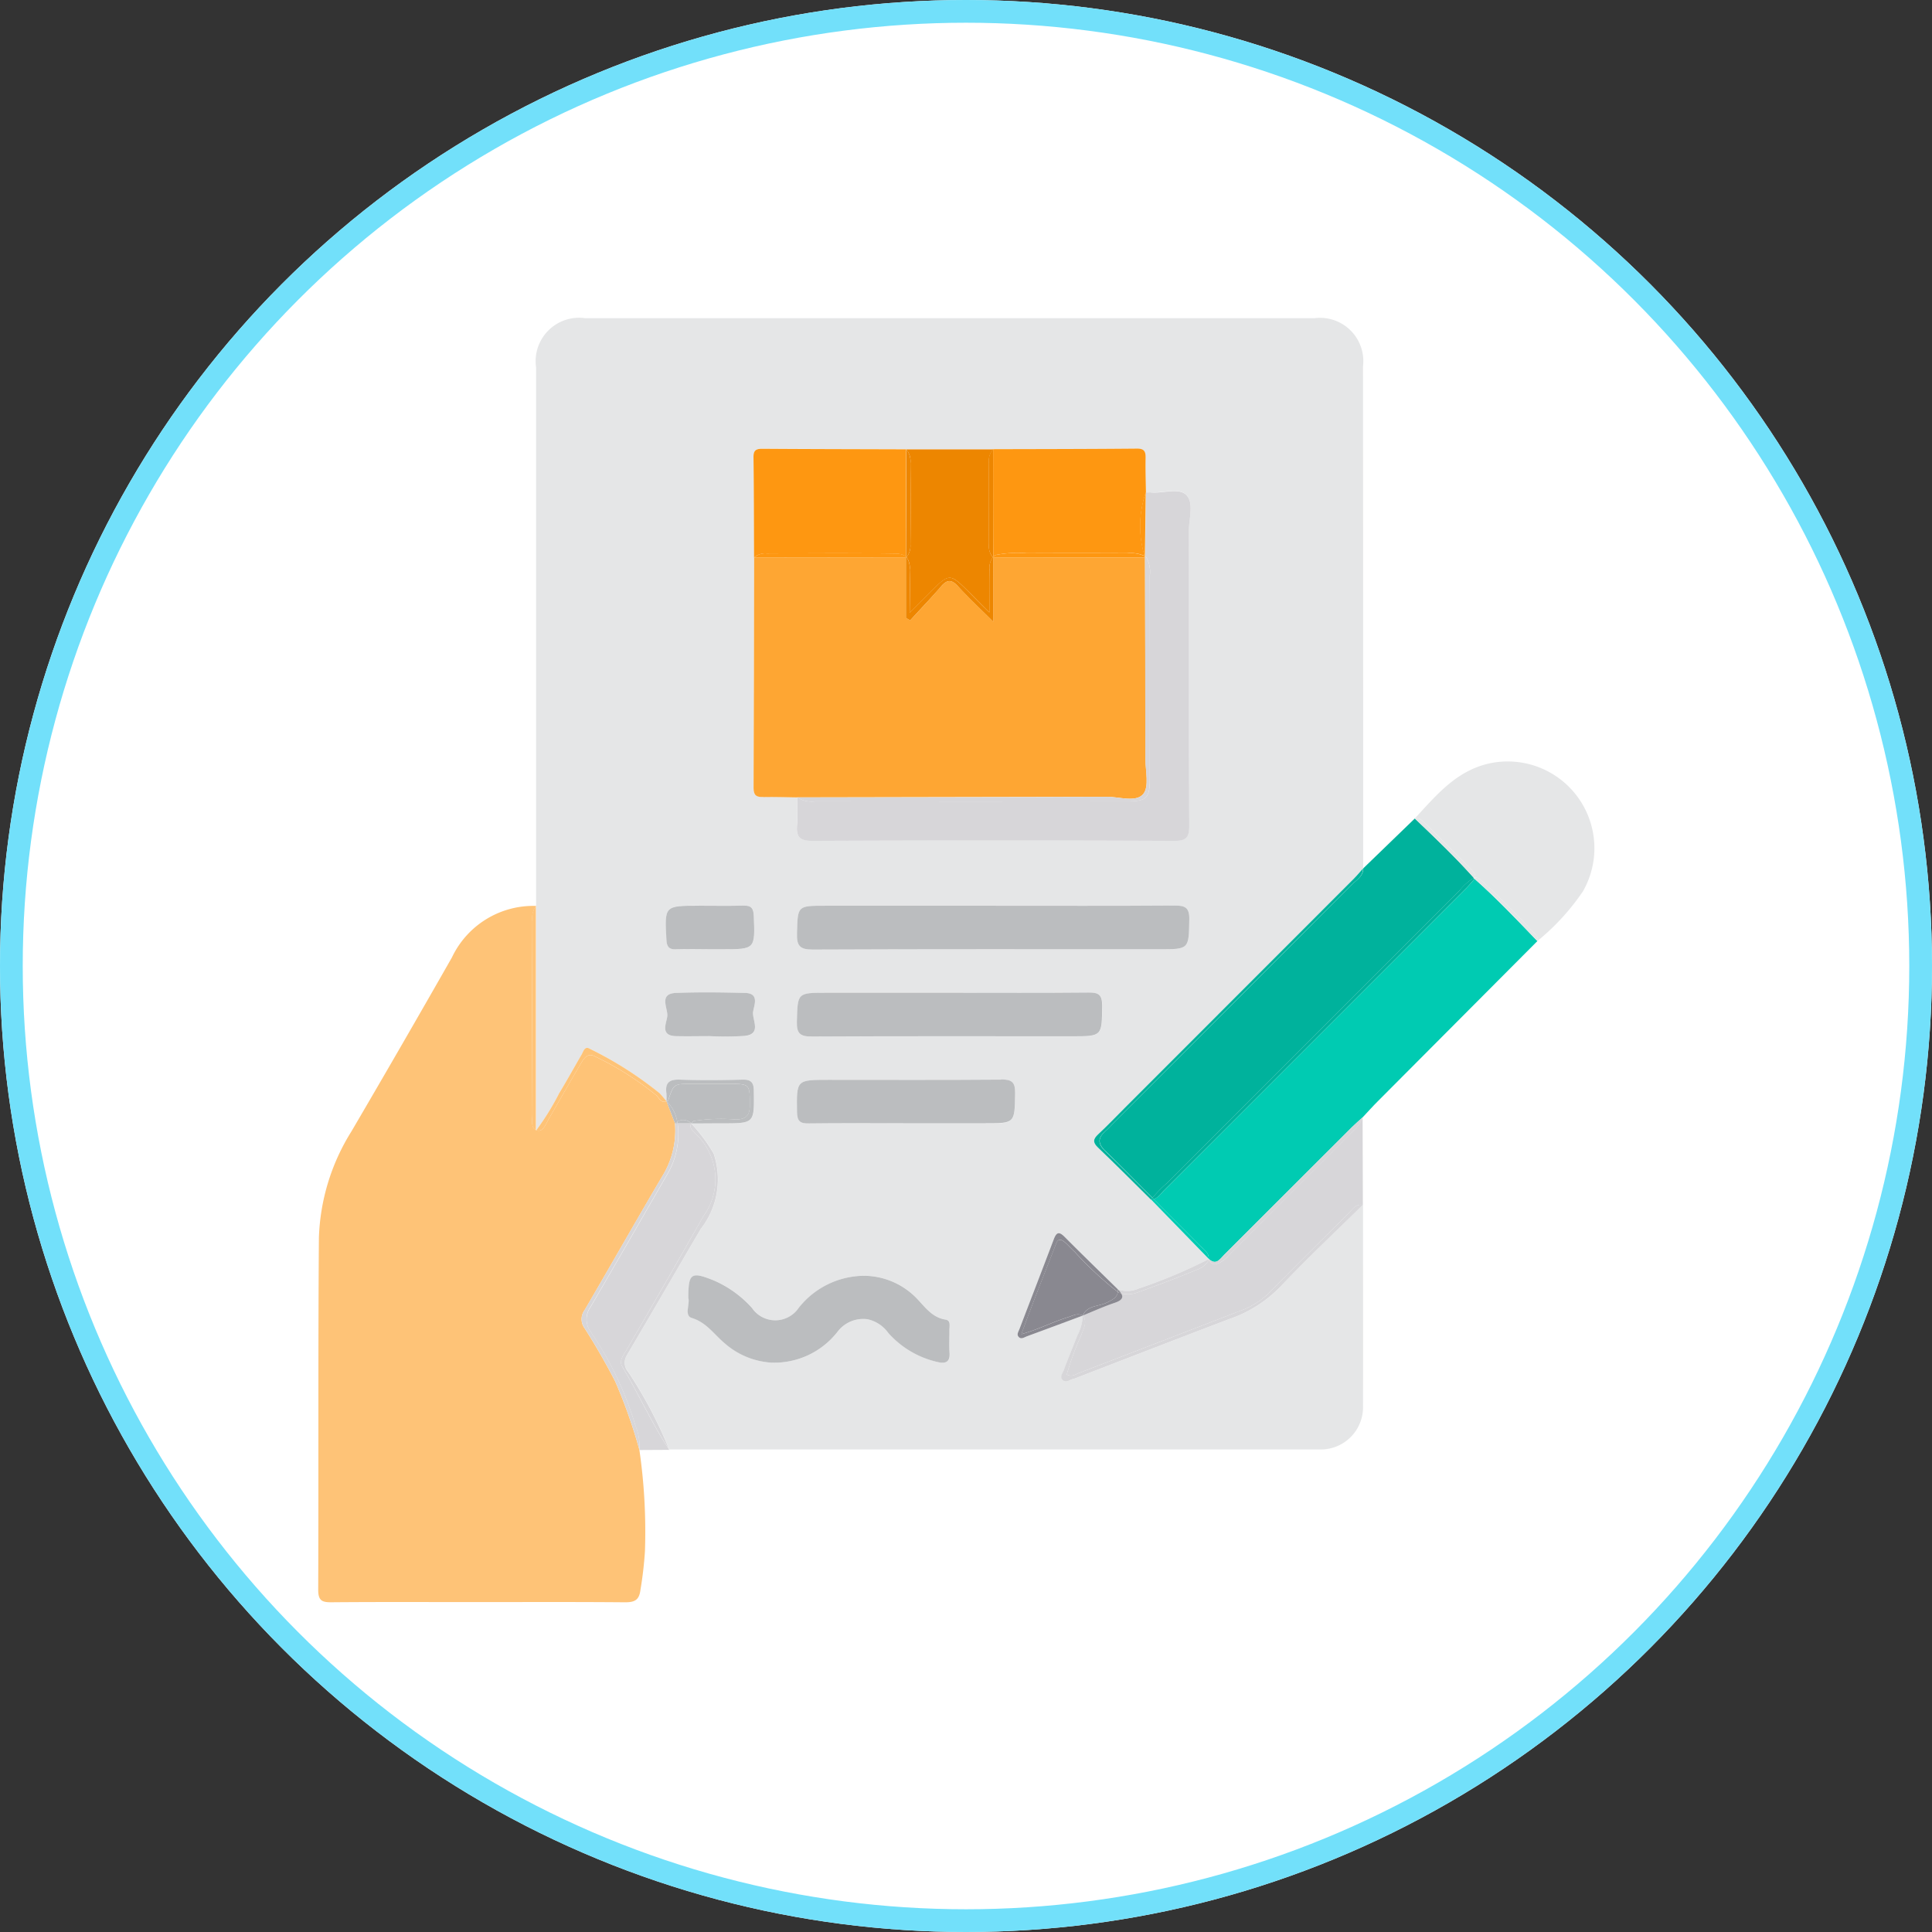 <svg xmlns="http://www.w3.org/2000/svg" xmlns:xlink="http://www.w3.org/1999/xlink" width="85" height="85" viewBox="0 0 85 85">
  <rect x="0" y="0" width="85" height="85" fill="#333333" stroke="none"/>
  <defs>
    <clipPath id="clip-path">
      <rect id="Rectángulo_300823" data-name="Rectángulo 300823" width="56.153" height="56.493" fill="none"/>
    </clipPath>
  </defs>
  <g id="Grupo_886491" data-name="Grupo 886491" transform="translate(-671 -14136.487)">
    <g id="Elipse_6608" data-name="Elipse 6608" transform="translate(671 14136.487)" fill="#fff" stroke="#72e0fa" stroke-width="1">
      <circle cx="42.5" cy="42.5" r="42.5" stroke="none"/>
      <circle cx="42.5" cy="42.5" r="42" fill="none"/>
    </g>
    <g id="Grupo_886133" data-name="Grupo 886133" transform="translate(685 14150.487)">
      <g id="Grupo_886132" data-name="Grupo 886132" transform="translate(0)" clip-path="url(#clip-path)">
        <path id="Trazado_601655" data-name="Trazado 601655" d="M102.609,221.516l0,0h0l0,0" transform="translate(-86.196 -186.084)" fill="#fefefe"/>
        <path id="Trazado_601656" data-name="Trazado 601656" d="M244.941,258.745l-.009-.009c0,.005,0,.011,0,.016l.012-.007" transform="translate(-205.755 -217.354)" fill="#fefefe"/>
        <path id="Trazado_601657" data-name="Trazado 601657" d="M59.92,223.324l-.011-.006v.019l.011-.014" transform="translate(-50.327 -187.6)" fill="#fefefe"/>
        <path id="Trazado_601658" data-name="Trazado 601658" d="M210.311,274.357h0" transform="translate(-176.674 -230.476)" fill="#fefefe"/>
        <path id="Trazado_601659" data-name="Trazado 601659" d="M92.65,42.625a5.689,5.689,0,0,1-2.229,1.406c-2.224.844-4.442,1.708-6.662,2.563a1.2,1.2,0,0,1-.224.079c-.148.026-.3.188-.444.051s-.012-.3.038-.439c.194-.52.405-1.034.611-1.55a1.988,1.988,0,0,0,.226-.855h0q-1.227.456-2.454.91c-.123.045-.265.158-.378.013-.08-.1.006-.226.048-.335.5-1.316,1.015-2.629,1.51-3.948.125-.333.246-.336.487-.093.769.776,1.555,1.535,2.335,2.3a1.223,1.223,0,0,0,.91-.039A22.217,22.217,0,0,0,89.5,41.4c0-.005,0-.011,0-.016l-2.532-2.605h0c-.778-.766-1.55-1.54-2.339-2.3-.232-.222-.21-.369.011-.575.393-.366.763-.755,1.143-1.135q5.062-5.064,10.123-10.128c.139-.139.263-.293.395-.44q0-11.038-.008-22.075A1.906,1.906,0,0,0,94.149,0H62.08a1.911,1.911,0,0,0-2.167,2.168q0,11.845,0,23.69v9.86l.011.005a11.447,11.447,0,0,0,1.008-1.629c.342-.559.656-1.135.987-1.7.082-.14.134-.4.377-.244A16.14,16.14,0,0,1,65.344,34.1c.111.111.206.238.308.358h0a2.273,2.273,0,0,0,0-.357c-.068-.471.124-.618.6-.6.911.036,1.825.027,2.738,0,.394-.01.5.127.508.512.018,1.41.031,1.409-1.389,1.41-.455,0-.91,0-1.364.006l0,0a7.124,7.124,0,0,1,.984,1.32,3.534,3.534,0,0,1-.564,3.313c-1.1,1.861-2.176,3.732-3.273,5.593a.6.6,0,0,0,.081.7,19.355,19.355,0,0,1,1.8,3.415q14.295,0,28.589,0a1.86,1.86,0,0,0,1.932-1.918c.007-2.95,0-5.9,0-8.851-1.218,1.2-2.471,2.369-3.641,3.614M83.485,31.593c-3.806,0-7.613-.009-11.419.011-.512,0-.693-.109-.677-.655.036-1.27.007-1.27,1.305-1.27h5.441c2.033,0,4.066.011,6.1-.009.434,0,.588.1.585.563-.009,1.36.012,1.361-1.333,1.361m3.841-3.829c-5.083,0-10.166-.009-15.249.013-.566,0-.7-.17-.687-.706.034-1.222.008-1.222,1.232-1.222h7.415c2.651,0,5.3.01,7.953-.009.468,0,.67.082.658.612-.028,1.312,0,1.312-1.324,1.312M69.507,10.528C69.5,9.055,69.5,7.582,69.482,6.11c0-.291.1-.372.38-.37,2.11.015,4.219.018,6.329.024h3.826c2.109-.007,4.218-.006,6.327-.026.341,0,.388.146.382.429-.011.5.008.994.015,1.491.08,0,.16,0,.239,0,.529.048,1.211-.238,1.549.126s.1,1.029.1,1.561c.008,4.325,0,8.65.017,12.975,0,.53-.142.669-.669.667q-7.953-.029-15.906,0c-.576,0-.729-.186-.679-.714.037-.4.006-.8.005-1.2-.5-.007-.995-.026-1.492-.015-.289.007-.429-.056-.427-.39C69.5,17.294,69.5,13.911,69.507,10.528ZM67.074,25.849c.657,0,1.314.013,1.97-.005.337-.009.437.117.45.449.058,1.471.068,1.47-1.395,1.47h-.537c-.5,0-1-.012-1.492,0-.311.01-.4-.114-.419-.419-.084-1.5-.092-1.5,1.424-1.5m2.035,5.731a13.015,13.015,0,0,1-1.551.012c-.5,0-1,.01-1.492,0-.731-.018-.4-.6-.378-.892.024-.341-.389-.975.376-1.009,1.013-.044,2.03-.029,3.044,0,.668.017.375.577.35.857-.031.351.377.95-.349,1.038m8.484,14.344a4.1,4.1,0,0,1-2.175-1.276,1.522,1.522,0,0,0-.924-.61,1.415,1.415,0,0,0-1.312.549,3.526,3.526,0,0,1-2.917,1.361,3.427,3.427,0,0,1-2.053-.853c-.465-.387-.793-.913-1.445-1.112-.346-.106-.073-.611-.152-.877,0-1.1.116-1.171,1.116-.776a4.846,4.846,0,0,1,1.682,1.209,1.24,1.24,0,0,0,2.057,0,3.692,3.692,0,0,1,2.9-1.412,3.255,3.255,0,0,1,2.206.907c.409.391.715.925,1.355,1.021.221.033.172.238.175.388.006.359-.014.718.006,1.076.024.405-.172.479-.515.4m2.09-10.5H76.157c-1.415,0-2.829-.011-4.244.007-.383,0-.515-.105-.52-.5-.02-1.418-.035-1.418,1.393-1.418,2.53,0,5.061.01,7.591-.01.46,0,.62.11.613.6-.02,1.328,0,1.328-1.306,1.328" transform="translate(-50.327 0)" fill="#e5e6e7"/>
        <path id="Trazado_601660" data-name="Trazado 601660" d="M11.723,180.254a.671.671,0,0,1,0-.808c1.166-1.99,2.3-4,3.474-5.984a3.829,3.829,0,0,0,.5-2.227l-.373-.97c-.231.1-.327-.147-.45-.265a13.388,13.388,0,0,0-2.662-1.693c-.3-.178-.472-.014-.623.238-.488.822-.96,1.653-1.439,2.48-.126.217-.248.583-.5.526a.375.375,0,0,1-.056-.017l-.011.013v-.019c-.239-.109-.158-.459-.159-.7q-.014-4.241,0-8.481a.925.925,0,0,1,.163-.679,3.964,3.964,0,0,0-3.705,2.268q-2.187,3.84-4.421,7.653a9.38,9.38,0,0,0-1.431,4.684C-.008,181.436.019,186.6,0,191.759c0,.479.172.549.59.545,2.092-.018,4.185-.008,6.278-.008,2.212,0,4.425-.01,6.637.009.411,0,.614-.094.67-.533a16.686,16.686,0,0,0,.2-1.714,25.091,25.091,0,0,0-.245-4.462,22.747,22.747,0,0,0-1.067-3.015c-.413-.8-.857-1.572-1.339-2.326" transform="translate(0 -135.811)" fill="#fec377"/>
        <path id="Trazado_601661" data-name="Trazado 601661" d="M58.845,162.353q0,4.241,0,8.481c0,.241-.08.591.159.7v-9.86a.925.925,0,0,0-.163.679" transform="translate(-49.426 -135.816)" fill="#fec377"/>
        <path id="Trazado_601662" data-name="Trazado 601662" d="M60.536,203.827c.479-.827.951-1.658,1.439-2.48.15-.253.321-.417.623-.238a13.388,13.388,0,0,1,2.662,1.693c.122.118.218.361.45.265h0c-.1-.12-.2-.247-.308-.358a16.128,16.128,0,0,0-3.052-1.946c-.242-.154-.294.1-.376.244-.332.565-.645,1.141-.987,1.7a11.45,11.45,0,0,1-1.008,1.63.358.358,0,0,0,.056.017c.255.056.376-.309.5-.526" transform="translate(-50.384 -168.613)" fill="#fec377"/>
        <path id="Trazado_601663" data-name="Trazado 601663" d="M243.958,154.22c-.118.134-.229.274-.355.4q-6.652,6.656-13.307,13.307c-.139.139-.254.319-.45.381.685.7,1.387,1.38,2.07,2.082.152.156.366.293.346.547l.009.009c.323.294.487,0,.672-.187q2.808-2.8,5.613-5.606c.154-.154.32-.295.48-.442.217-.231.428-.468.652-.692q3.515-3.532,7.034-7.061c-.9-.935-1.791-1.877-2.763-2.738" transform="translate(-193.084 -129.554)" fill="#00cbb2"/>
        <path id="Trazado_601664" data-name="Trazado 601664" d="M229.114,242.327l2.532,2.605c.02-.253-.194-.39-.345-.547-.682-.7-1.385-1.383-2.07-2.082a.468.468,0,0,1-.117.023h0" transform="translate(-192.469 -203.55)" fill="#00cbb2"/>
        <path id="Trazado_601665" data-name="Trazado 601665" d="M226.045,140.523q-5.247,5.26-10.5,10.51c-.112.113-.218.234-.339.336-.352.3-.35.561-.008.886.7.669,1.377,1.372,2.071,2.054a5.906,5.906,0,0,1,.639-.651q6.444-6.453,12.9-12.9a2.268,2.268,0,0,1,.6-.521c-.816-.92-1.707-1.767-2.6-2.616l-2.267,2.192c0,.351-.29.505-.492.708" transform="translate(-180.561 -115.612)" fill="#00b29c"/>
        <path id="Trazado_601666" data-name="Trazado 601666" d="M224.9,151.769q-5.06,5.065-10.123,10.128c-.38.38-.75.769-1.143,1.135-.221.206-.242.353-.011.575.789.755,1.561,1.529,2.339,2.3h0c.018-.028.04-.053.06-.08-.694-.682-1.366-1.384-2.071-2.054-.342-.325-.344-.59.008-.886.121-.1.226-.224.339-.336q5.254-5.253,10.5-10.51c.2-.2.495-.357.492-.708-.131.147-.256.3-.395.44" transform="translate(-179.321 -127.125)" fill="#00b29c"/>
        <path id="Trazado_601667" data-name="Trazado 601667" d="M243.026,154.5q-6.452,6.446-12.9,12.9a5.9,5.9,0,0,0-.64.651l.005.005.052.052c.2-.063.312-.243.45-.382q6.657-6.65,13.307-13.307c.126-.126.237-.266.355-.4l-.035-.039a2.266,2.266,0,0,0-.6.521" transform="translate(-192.784 -129.352)" fill="#00b29c"/>
        <path id="Trazado_601668" data-name="Trazado 601668" d="M229.174,241.947c-.02.027-.042.051-.06.08a.468.468,0,0,0,.117-.023l-.052-.052-.005-.005" transform="translate(-192.469 -203.25)" fill="#00b29c"/>
        <path id="Trazado_601669" data-name="Trazado 601669" d="M213.056,225.878a1.488,1.488,0,0,1-.362.308c-.208.1-.418.17-.52-.14l-.012.007a.479.479,0,0,1-.013.076.967.967,0,0,1-.506.389c-.856.355-1.723.681-2.6.993a1.162,1.162,0,0,1-.732.046c.109.181.034.313-.285.418-.478.158-.938.371-1.405.56h0c.01.006.02.009.031.016.177.309-.007.578-.1.853a12.988,12.988,0,0,0-.63,1.719c.22.125.377,0,.536-.062q3.572-1.378,7.145-2.754a3.536,3.536,0,0,0,1.287-.839c1.131-1.154,2.277-2.292,3.426-3.428.174-.173.317-.43.633-.375h0q-.006-1.927-.012-3.854h0a1.493,1.493,0,0,1-.4.586q-2.744,2.739-5.485,5.482" transform="translate(-172.988 -184.654)" fill="#d7d6d9"/>
        <path id="Trazado_601670" data-name="Trazado 601670" d="M217.04,244.243c-1.149,1.136-2.3,2.274-3.426,3.428a3.539,3.539,0,0,1-1.287.839q-3.572,1.379-7.145,2.755c-.159.061-.315.188-.536.062a12.989,12.989,0,0,1,.63-1.719c.1-.275.279-.544.1-.853-.01-.007-.02-.01-.031-.016a1.988,1.988,0,0,1-.226.855c-.205.516-.417,1.029-.611,1.549-.051.136-.194.3-.038.439s.3-.025.444-.051a1.21,1.21,0,0,0,.224-.079c2.22-.856,4.438-1.719,6.662-2.563a5.687,5.687,0,0,0,2.229-1.406c1.17-1.245,2.423-2.413,3.641-3.614-.317-.056-.459.2-.634.374" transform="translate(-171.711 -204.858)" fill="#d7d6d9"/>
        <path id="Trazado_601671" data-name="Trazado 601671" d="M219.986,260.167a.942.942,0,0,1,.143.174,1.162,1.162,0,0,0,.733-.046c.872-.313,1.739-.638,2.595-.993a.965.965,0,0,0,.506-.389.479.479,0,0,0,.013-.077,22.251,22.251,0,0,1-3.079,1.292,1.224,1.224,0,0,1-.91.038" transform="translate(-184.801 -217.439)" fill="#d7d6d9"/>
        <path id="Trazado_601672" data-name="Trazado 601672" d="M245.675,225.859c-.185.185-.349.481-.672.187.1.31.312.244.52.14a1.49,1.49,0,0,0,.362-.308q2.744-2.74,5.486-5.482a1.5,1.5,0,0,0,.4-.586c-.16.147-.326.289-.48.442q-2.808,2.8-5.613,5.606" transform="translate(-205.817 -184.654)" fill="#d7d6d9"/>
        <path id="Trazado_601673" data-name="Trazado 601673" d="M304.921,122.037c-1.467.323-2.346,1.41-3.288,2.426.186-.057.3.063.416.172.7.682,1.39,1.37,2.068,2.071.093.1.214.2.169.355a.281.281,0,0,1,.2.057c.872.775,1.68,1.614,2.479,2.462a.261.261,0,0,1,.06.275,10.181,10.181,0,0,0,2.005-2.185,3.817,3.817,0,0,0-4.111-5.633" transform="translate(-253.39 -102.451)" fill="#e5e6e7"/>
        <path id="Trazado_601674" data-name="Trazado 601674" d="M320.786,156.387c-.8-.848-1.607-1.687-2.479-2.462a.28.28,0,0,0-.2-.057.3.3,0,0,1-.021.056c.972.861,1.865,1.8,2.763,2.738a.261.261,0,0,0-.06-.275" transform="translate(-267.209 -129.258)" fill="#e5e6e7"/>
        <path id="Trazado_601675" data-name="Trazado 601675" d="M304.229,140.161c.012-.006.023-.012.035-.017h.022c.045-.156-.076-.259-.169-.355-.678-.7-1.37-1.389-2.068-2.071-.112-.109-.23-.23-.416-.172.888.849,1.779,1.7,2.6,2.616" transform="translate(-253.39 -115.534)" fill="#e5e6e7"/>
        <path id="Trazado_601676" data-name="Trazado 601676" d="M317.862,153.887l.035.039a.3.3,0,0,0,.021-.056H317.9c-.012,0-.023.012-.035.017" transform="translate(-267.023 -129.259)" fill="#e5e6e7"/>
        <path id="Trazado_601677" data-name="Trazado 601677" d="M75.388,232.176c-.147-.245.06-.493.19-.716q1.709-2.938,3.387-5.893a2.745,2.745,0,0,0-.328-3.608c-.108-.133-.331-.273-.206-.464l0,0-.6,0a3.479,3.479,0,0,1-.481,2.28c-1.114,1.933-2.226,3.868-3.351,5.794a.931.931,0,0,0,.012,1.1,14.81,14.81,0,0,1,1.968,4.139,2.3,2.3,0,0,1,.169,1.05l1.316-.007h0c-.778-1.172-1.35-2.461-2.073-3.664" transform="translate(-62.017 -186.063)" fill="#d7d6d9"/>
        <path id="Trazado_601678" data-name="Trazado 601678" d="M83.523,231.759c1.1-1.861,2.177-3.732,3.273-5.593a3.533,3.533,0,0,0,.564-3.313,7.117,7.117,0,0,0-.984-1.32c-.124.191.1.332.206.464a2.745,2.745,0,0,1,.328,3.608q-1.673,2.958-3.387,5.893c-.13.223-.337.472-.19.716.724,1.2,1.3,2.492,2.073,3.664a19.332,19.332,0,0,0-1.8-3.415.6.6,0,0,1-.081-.7" transform="translate(-69.963 -186.101)" fill="#d7d6d9"/>
        <path id="Trazado_601679" data-name="Trazado 601679" d="M74.815,234.792a14.808,14.808,0,0,0-1.968-4.139.931.931,0,0,1-.012-1.1c1.126-1.926,2.237-3.861,3.351-5.794a3.478,3.478,0,0,0,.481-2.28h-.114a3.829,3.829,0,0,1-.5,2.227c-1.176,1.984-2.307,3.995-3.474,5.984a.672.672,0,0,0,0,.808c.482.754.926,1.53,1.339,2.326a22.77,22.77,0,0,1,1.068,3.015,2.3,2.3,0,0,0-.17-1.05" transform="translate(-60.856 -186.059)" fill="#d7d6d9"/>
        <path id="Trazado_601680" data-name="Trazado 601680" d="M120.187,76.358c.5-.011.994.008,1.492.015q6.815-.01,13.629-.026c.548,0,1.279.256,1.595-.122.269-.322.1-1.026.095-1.56q0-4.423-.017-8.846l-6.679.008v2.817c-.584-.583-1.083-1.047-1.54-1.549-.284-.312-.483-.319-.757,0-.435.511-.9.995-1.355,1.49l-.187-.107q0-1.327,0-2.654l-6.679-.008c-.006,3.383-.009,6.766-.025,10.149,0,.334.138.4.427.39" transform="translate(-100.605 -55.291)" fill="#fea633"/>
        <path id="Trazado_601681" data-name="Trazado 601681" d="M147.037,50.418a1.29,1.29,0,0,1,.16.805q.007,4.45,0,8.9c0,.914-.125,1.04-1.035,1.041q-6.84.009-13.68,0a1.175,1.175,0,0,1-.8-.174c0,.4.032.8-.005,1.2-.05.527.1.716.679.714q7.953-.035,15.906,0c.527,0,.671-.137.669-.667-.021-4.325-.008-8.65-.017-12.975,0-.532.227-1.206-.1-1.561s-1.02-.078-1.549-.126c-.079-.007-.159,0-.239,0q-.019,1.408-.038,2.817c.018.011.036.021.053.034" transform="translate(-110.608 -39.909)" fill="#d7d6d9"/>
        <path id="Trazado_601682" data-name="Trazado 601682" d="M132.556,76.27q6.84.005,13.68,0c.91,0,1.034-.127,1.035-1.042q.009-4.45,0-8.9a1.29,1.29,0,0,0-.16-.805c-.017-.013-.035-.023-.053-.034,0,.018,0,.035,0,.053q.01,4.423.017,8.846c0,.535.174,1.238-.095,1.56-.316.378-1.047.12-1.595.122q-6.815.027-13.629.026a1.176,1.176,0,0,0,.8.174" transform="translate(-110.684 -55.014)" fill="#d7d6d9"/>
        <path id="Trazado_601683" data-name="Trazado 601683" d="M148.29,161.557c-2.651.019-5.3.009-7.953.009h-7.415c-1.224,0-1.2,0-1.232,1.222-.015.535.121.708.687.706,5.083-.023,10.166-.013,15.249-.013,1.323,0,1.3,0,1.324-1.312.011-.53-.19-.615-.658-.612" transform="translate(-110.626 -135.717)" fill="#bbbdbf"/>
        <path id="Trazado_601684" data-name="Trazado 601684" d="M120.339,40.5c1.9-.01,3.8-.023,5.7.006a1,1,0,0,1,.29.054.466.466,0,0,1,.134.085q0-2.365.006-4.729c-2.11-.007-4.219-.009-6.329-.024-.279,0-.383.079-.38.37.018,1.472.018,2.945.024,4.418a.717.717,0,0,1,.55-.179" transform="translate(-100.609 -30.148)" fill="#fe9711"/>
        <path id="Trazado_601685" data-name="Trazado 601685" d="M126.6,64.824v-.042a.463.463,0,0,0-.134-.085,1,1,0,0,0-.29-.054c-1.9-.029-3.8-.016-5.705-.006a.718.718,0,0,0-.55.179Z" transform="translate(-100.737 -54.289)" fill="#fe9711"/>
        <path id="Trazado_601686" data-name="Trazado 601686" d="M185.758,40.551a4.946,4.946,0,0,1,1.36-.075q2.2-.01,4.4,0a1.47,1.47,0,0,1,.787.122,4.542,4.542,0,0,1,.055-2.806c-.007-.5-.026-.994-.015-1.491.006-.283-.041-.432-.382-.429-2.109.02-4.218.02-6.327.026q0,2.366.006,4.731a.483.483,0,0,1,.119-.08" transform="translate(-155.943 -30.136)" fill="#fe9711"/>
        <path id="Trazado_601687" data-name="Trazado 601687" d="M191.545,64.6q-2.2-.009-4.4,0a4.945,4.945,0,0,0-1.36.075.479.479,0,0,0-.119.08v.04l6.679-.008-.016-.064a1.47,1.47,0,0,0-.787-.122" transform="translate(-155.974 -54.259)" fill="#fe9711"/>
        <path id="Trazado_601688" data-name="Trazado 601688" d="M226.3,50.683l.017.011.038-2.817a4.542,4.542,0,0,0-.056,2.806" transform="translate(-189.946 -40.22)" fill="#fe9711"/>
        <path id="Trazado_601689" data-name="Trazado 601689" d="M227.326,65.419c.006.021.011.043.016.064,0-.018,0-.035,0-.053l-.017-.011" transform="translate(-190.967 -54.956)" fill="#fe9711"/>
        <path id="Trazado_601690" data-name="Trazado 601690" d="M144.522,185.5c-2.033.02-4.066.009-6.1.009h-5.441c-1.3,0-1.269,0-1.306,1.271-.016.546.165.658.677.655,3.806-.021,7.613-.011,11.42-.011,1.344,0,1.324,0,1.333-1.361,0-.46-.15-.567-.585-.563" transform="translate(-110.616 -155.832)" fill="#bbbdbf"/>
        <path id="Trazado_601691" data-name="Trazado 601691" d="M113.174,265.624c0-.151.046-.355-.175-.388-.64-.1-.947-.63-1.355-1.021a3.254,3.254,0,0,0-2.206-.907,3.692,3.692,0,0,0-2.9,1.412,1.241,1.241,0,0,1-2.057,0,4.845,4.845,0,0,0-1.681-1.209c-1-.4-1.116-.321-1.117.776.079.266-.194.771.152.877.652.2.98.725,1.445,1.112a3.427,3.427,0,0,0,2.053.853,3.526,3.526,0,0,0,2.917-1.361,1.415,1.415,0,0,1,1.312-.549,1.522,1.522,0,0,1,.924.61,4.1,4.1,0,0,0,2.175,1.276c.343.076.539,0,.515-.4-.021-.358,0-.717-.006-1.076" transform="translate(-85.399 -221.179)" fill="#bbbdbf"/>
        <path id="Trazado_601692" data-name="Trazado 601692" d="M161.9,40.206a.785.785,0,0,1-.169.581.776.776,0,0,1,.139.552c.015.613.006,1.226,0,1.895.366-.365.7-.7,1.029-1.028.689-.682.774-.68,1.481.019.324.32.639.648,1,1,.009-.644-.011-1.253.007-1.86a.8.8,0,0,1,.141-.571.782.782,0,0,1-.17-.583q-.02-1.78,0-3.56a.787.787,0,0,1,.185-.607h-3.826a.787.787,0,0,1,.185.607q.018,1.78,0,3.56" transform="translate(-135.848 -30.275)" fill="#ed8600"/>
        <path id="Trazado_601693" data-name="Trazado 601693" d="M165.352,66.3c-.018.607,0,1.216-.007,1.86-.361-.348-.677-.676-1-1-.707-.7-.792-.7-1.481-.019-.333.33-.662.663-1.029,1.028.007-.669.016-1.282,0-1.895a.777.777,0,0,0-.139-.552c-.007.008-.013.016-.021.023V68.4l.187.107c.453-.5.919-.98,1.355-1.49.274-.321.473-.314.757,0,.457.5.955.966,1.54,1.549V65.748c-.007-.007-.013-.014-.019-.021a.8.8,0,0,0-.141.571" transform="translate(-135.817 -55.213)" fill="#ed8600"/>
        <path id="Trazado_601694" data-name="Trazado 601694" d="M161.7,40.787a.786.786,0,0,0,.169-.581q.02-1.78,0-3.56a.788.788,0,0,0-.185-.607q0,2.365-.006,4.729l.021.019" transform="translate(-135.817 -30.275)" fill="#ed8600"/>
        <path id="Trazado_601695" data-name="Trazado 601695" d="M161.676,65.607v.042c.008-.007.014-.015.021-.023l-.021-.019" transform="translate(-135.818 -55.114)" fill="#ed8600"/>
        <path id="Trazado_601696" data-name="Trazado 601696" d="M184.433,40.206a.783.783,0,0,0,.17.583l.019-.019q0-2.366-.006-4.731a.787.787,0,0,0-.185.607q-.017,1.78,0,3.56" transform="translate(-154.927 -30.275)" fill="#ed8600"/>
        <path id="Trazado_601697" data-name="Trazado 601697" d="M185.549,65.638c.007.007.012.014.019.021v-.04l-.019.019" transform="translate(-155.872 -55.124)" fill="#ed8600"/>
        <path id="Trazado_601698" data-name="Trazado 601698" d="M140.669,209.442c-2.53.02-5.06.009-7.591.009-1.427,0-1.412,0-1.392,1.418.006.4.138.509.52.5,1.414-.018,2.829-.007,4.244-.007h3.527c1.308,0,1.285,0,1.305-1.328.008-.486-.153-.6-.613-.6" transform="translate(-110.621 -175.943)" fill="#bbbdbf"/>
        <path id="Trazado_601699" data-name="Trazado 601699" d="M197.216,256.261c.223-.117.428-.209.463-.455a15.322,15.322,0,0,1-1.9-1.767c-.162-.147-.3-.316-.472-.454-.132-.108-.266-.114-.334.062-.5,1.291-1.019,2.573-1.541,4.013.788-.222,1.4-.549,2.052-.747.214-.065.419-.2.647-.07h0c.209-.469.719-.392,1.08-.581" transform="translate(-162.498 -212.962)" fill="#898890"/>
        <path id="Trazado_601700" data-name="Trazado 601700" d="M194.618,255.39c-.653.2-1.264.525-2.052.747.521-1.441,1.044-2.723,1.541-4.013.068-.176.2-.17.334-.062.17.139.31.308.472.454a15.339,15.339,0,0,0,1.9,1.767.58.58,0,0,0,0-.116c-.78-.766-1.565-1.525-2.335-2.3-.241-.243-.361-.24-.487.093-.5,1.319-1.006,2.632-1.51,3.948-.042.109-.127.232-.048.335.112.145.254.033.378-.013q1.228-.452,2.454-.91c-.228-.13-.434.005-.647.07" transform="translate(-161.628 -211.439)" fill="#898890"/>
        <path id="Trazado_601701" data-name="Trazado 601701" d="M211.855,267.878c-.035.246-.239.338-.463.455-.362.189-.872.112-1.08.581h0c.467-.189.927-.4,1.405-.56.319-.106.394-.237.285-.418a1.053,1.053,0,0,1-.131-.047l-.016-.012" transform="translate(-176.675 -225.034)" fill="#898890"/>
        <path id="Trazado_601702" data-name="Trazado 601702" d="M219.961,267.27l.016.012a1.042,1.042,0,0,0,.131.047.937.937,0,0,0-.143-.174.58.58,0,0,1,0,.116" transform="translate(-184.78 -224.425)" fill="#898890"/>
        <path id="Trazado_601703" data-name="Trazado 601703" d="M96.074,163.5c.5-.016.995,0,1.492,0H98.1c1.463,0,1.453,0,1.395-1.47-.013-.332-.113-.459-.45-.45-.656.018-1.313.005-1.97.005-1.516,0-1.507,0-1.424,1.5.017.3.108.429.419.418" transform="translate(-80.331 -135.737)" fill="#bbbdbf"/>
        <path id="Trazado_601704" data-name="Trazado 601704" d="M99.322,186.335c.025-.28.318-.84-.35-.857-1.014-.025-2.031-.04-3.044,0-.766.033-.353.668-.377,1.009-.021.293-.353.873.378.892.5.012.995,0,1.492,0a13.015,13.015,0,0,0,1.551-.012c.726-.088.318-.687.35-1.038" transform="translate(-80.191 -155.793)" fill="#bbbdbf"/>
        <path id="Trazado_601705" data-name="Trazado 601705" d="M97.013,212.242a7.69,7.69,0,0,1,1.835-.067c.454,0,.633-.161.634-.627,0-.919,0-.939-.9-.94q-.832,0-1.665,0c-.786,0-.786,0-1.028.732a.446.446,0,0,1-.07.036,1.591,1.591,0,0,1,.468.9.487.487,0,0,1,.618.073h0a.476.476,0,0,1,.106-.109" transform="translate(-80.491 -176.922)" fill="#bbbdbf"/>
        <path id="Trazado_601706" data-name="Trazado 601706" d="M95.829,210.349c.242-.73.242-.73,1.028-.732q.832,0,1.665,0c.907,0,.9.021.9.94,0,.466-.18.627-.634.627a7.687,7.687,0,0,0-1.835.067.48.48,0,0,0-.106.109c.455,0,.91-.006,1.364-.006,1.42,0,1.407,0,1.389-1.41,0-.385-.115-.523-.508-.512-.912.024-1.826.033-2.738,0-.472-.018-.664.129-.6.6a2.276,2.276,0,0,1,0,.357h0a.435.435,0,0,0,.071-.036" transform="translate(-80.434 -175.932)" fill="#bbbdbf"/>
        <path id="Trazado_601707" data-name="Trazado 601707" d="M95.814,215.418h0l.373.97h0a.8.8,0,0,1,.1-.069,1.592,1.592,0,0,0-.468-.9" transform="translate(-80.49 -180.964)" fill="#bbbdbf"/>
        <path id="Trazado_601708" data-name="Trazado 601708" d="M95.815,215.418h0" transform="translate(-80.49 -180.964)" fill="#bbbdbf"/>
        <path id="Trazado_601709" data-name="Trazado 601709" d="M98.744,220.637c.006.02.011.039.017.059,0,0,0,.007,0,.011l.6,0a.487.487,0,0,0-.618-.073" transform="translate(-82.951 -185.282)" fill="#bbbdbf"/>
        <path id="Trazado_601710" data-name="Trazado 601710" d="M98.242,221.054a.793.793,0,0,0-.1.069h.114v-.011c-.006-.019-.012-.039-.017-.059" transform="translate(-82.449 -185.699)" fill="#bbbdbf"/>
      </g>
    </g>
  </g>
</svg>
